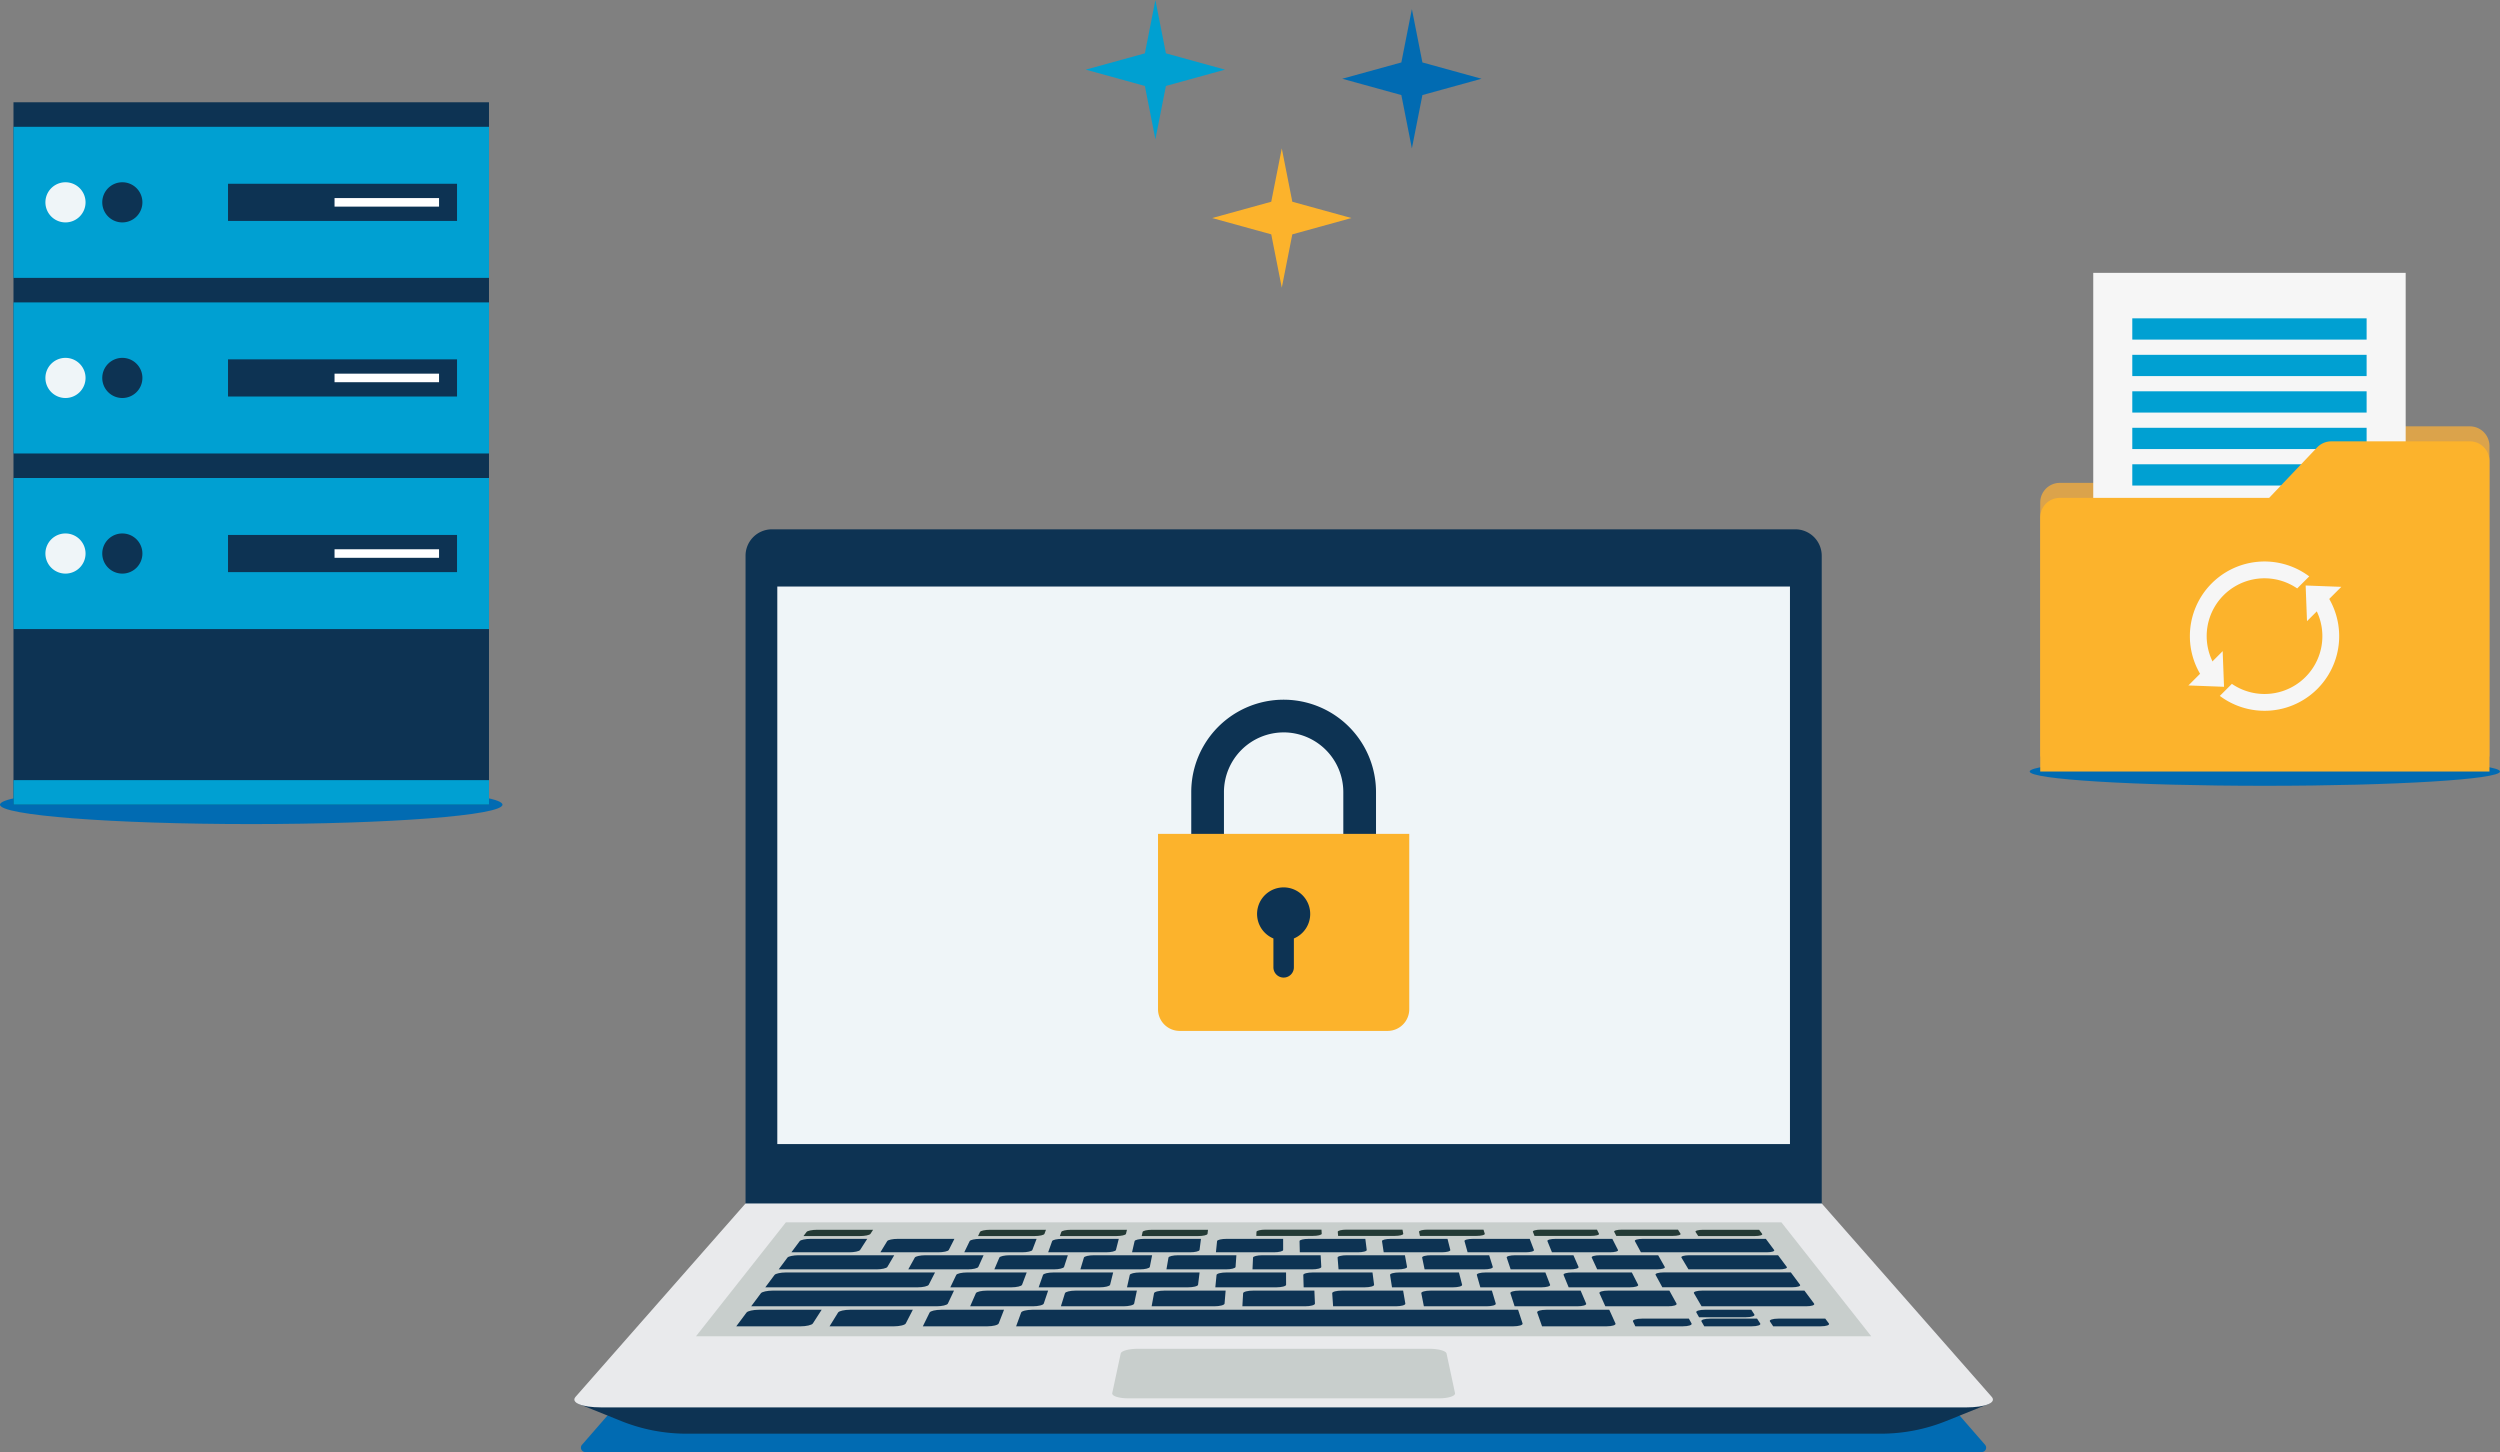 <svg xmlns="http://www.w3.org/2000/svg" xmlns:xlink="http://www.w3.org/1999/xlink" width="815.588" height="473.707" viewBox="0 0 815.588 473.707">
  <rect x="0" y="0" width="815.588" height="473.707" fill="#808080" stroke="none"/>
  <defs>
    <clipPath id="clip-path">
      <rect id="Rectangle_107" data-name="Rectangle 107" width="462.792" height="301.021" transform="translate(0 0)" fill="none"/>
    </clipPath>
  </defs>
  <g id="Group_14838" data-name="Group 14838" transform="translate(-80.629 -194.144)">
    <g id="Group_13985" data-name="Group 13985" transform="translate(268 366.827)">
      <g id="Group_13984" data-name="Group 13984" transform="translate(0 0.003)" clip-path="url(#clip-path)">
        <path id="Path_26508" data-name="Path 26508" d="M465.331,1031.656H9.754a1.428,1.428,0,0,1-1.077-2.366l39.334-45.181H427.074l39.334,45.181a1.428,1.428,0,0,1-1.077,2.366" transform="translate(-6.179 -730.634)" fill="#016bb2"/>
        <path id="Path_26509" data-name="Path 26509" d="M567.932,221.3H216.844V8.7A8.619,8.619,0,0,1,225.385,0H559.391a8.621,8.621,0,0,1,8.541,8.7q0,106.3,0,212.593" transform="translate(-160.992 -0.004)" fill="#0d3353"/>
        <path id="Path_26510" data-name="Path 26510" d="M587.434,254.346H257.067q0-90.943,0-181.885H587.434V254.346" transform="translate(-190.855 -53.798)" fill="#eff5f8"/>
        <path id="Path_26511" data-name="Path 26511" d="M811.517,297a30.171,30.171,0,0,1-30.137-30.138V245.923a30.137,30.137,0,1,1,60.274,0v20.935A30.171,30.171,0,0,1,811.517,297m0-70.542a19.492,19.492,0,0,0-19.47,19.47v20.935a19.491,19.491,0,0,0,19.47,19.47h0a19.492,19.492,0,0,0,19.47-19.47V245.923a19.492,19.492,0,0,0-19.47-19.47" transform="translate(-580.122 -160.207)" fill="#0d3353"/>
        <path id="Path_26512" data-name="Path 26512" d="M814.171,450.023H746.34a7.068,7.068,0,0,1-7.067-7.067v-57.21h81.965v57.21a7.067,7.067,0,0,1-7.067,7.067" transform="translate(-548.86 -286.39)" fill="#fcb32c"/>
        <path id="Path_26513" data-name="Path 26513" d="M882.074,462.184a8.666,8.666,0,1,0-12,8v9.364a3.337,3.337,0,1,0,6.673,0v-9.364a8.667,8.667,0,0,0,5.33-8" transform="translate(-642.012 -336.707)" fill="#0d3353"/>
        <path id="Path_26514" data-name="Path 26514" d="M459.5,943.815c-19.482-22.162-35.843-40.774-49.778-56.628H58.635C44.7,903.042,28.34,921.653,8.858,943.815H3.75l3.771,1.52h0l4.971,2,5.537,2.232a57.136,57.136,0,0,0,21.361,4.143H429a57.142,57.142,0,0,0,21.36-4.143l10.487-4.227.02-.009,3.771-1.52Z" transform="translate(-2.784 -658.677)" fill="#0d3353"/>
        <path id="Path_26515" data-name="Path 26515" d="M454.036,920.4H8.756c-6.29,0-10.022-1.552-8.361-3.441l55.457-63.086H406.94L462.4,916.964c1.662,1.889-2.073,3.441-8.361,3.441" transform="translate(0 -633.947)" fill="#e9eaec"/>
        <path id="Path_26516" data-name="Path 26516" d="M537.512,914.915H154.1l29.326-37.175H508.186l29.326,37.175" transform="translate(-114.412 -651.663)" fill="#c8cecc"/>
        <path id="Path_26517" data-name="Path 26517" d="M721.67,993.879H559.548q.831-2.281,1.64-4.5c.181-.5,1.821-.9,3.656-.9H723.312l1.459,4.47c.168.516-1.222.935-3.1.935" transform="translate(-415.426 -733.875)" fill="#0d3353"/>
        <path id="Path_26518" data-name="Path 26518" d="M226.07,993.879H205.093l3.355-4.5c.37-.5,2.16-.9,4-.9h20.5l-2.875,4.47c-.334.516-2.123.935-4.007.935" transform="translate(-152.268 -733.875)" fill="#0d3353"/>
        <path id="Path_26519" data-name="Path 26519" d="M293.782,903.078H274.918l2.718-3.65c.3-.4,1.888-.732,3.545-.731h18.481l-2.331,3.625c-.27.417-1.855.757-3.549.757" transform="translate(-204.108 -667.222)" fill="#0d3353"/>
        <path id="Path_26520" data-name="Path 26520" d="M284.416,969.354h-60.44l3.177-4.265c.351-.472,2.086-.853,3.875-.853h59.113q-.986,2.091-2,4.233c-.229.488-1.9.885-3.73.885" transform="translate(-166.287 -715.88)" fill="#0d3353"/>
        <path id="Path_26521" data-name="Path 26521" d="M291.514,946.109H241.857l3.012-4.044c.332-.448,2.015-.81,3.759-.81h48.6q-1.015,1.983-2.055,4.014c-.236.462-1.873.839-3.654.839" transform="translate(-179.562 -698.819)" fill="#0d3353"/>
        <path id="Path_26522" data-name="Path 26522" d="M1454.507,969.354h-34.044l-2.493-4.265c-.276-.472.951-.853,2.741-.853h33.3q1.56,2.091,3.153,4.233c.366.488-.824.885-2.653.885" transform="translate(-1052.718 -715.88)" fill="#0d3353"/>
        <path id="Path_26523" data-name="Path 26523" d="M344.222,993.879H323.246q1.408-2.281,2.783-4.5c.308-.5,2.046-.9,3.885-.9h20.5l-2.307,4.47c-.267.516-2.008.935-3.888.935" transform="translate(-239.988 -733.875)" fill="#0d3353"/>
        <path id="Path_26524" data-name="Path 26524" d="M1242.06,993.879h-20.977q-.8-2.281-1.584-4.5c-.175-.5,1.172-.9,3.012-.9h20.5q1,2.208,2.026,4.47c.237.516-1.1.935-2.981.935" transform="translate(-905.384 -733.875)" fill="#0d3353"/>
        <path id="Path_26525" data-name="Path 26525" d="M1357.03,1002.234h-15.455q-.383-.8-.758-1.584c-.245-.51,1.067-.923,2.928-.923h15.293q.437.783.875,1.572c.288.516-1,.935-2.883.935" transform="translate(-995.444 -742.23)" fill="#0d3353"/>
        <path id="Path_26526" data-name="Path 26526" d="M308.631,889.241h-18.4l1-1.338c.292-.394,1.854-.711,3.487-.711h18.221l-.855,1.329c-.258.4-1.8.72-3.45.72" transform="translate(-215.476 -658.681)" fill="#233a35"/>
        <path id="Path_26527" data-name="Path 26527" d="M1439.324,889.241h-18.4l-.86-1.338c-.252-.394.865-.711,2.5-.711h18.221q.5.662.99,1.329c.3.4-.8.72-2.451.72" transform="translate(-1054.274 -658.681)" fill="#233a35"/>
        <path id="Path_26528" data-name="Path 26528" d="M1530.705,1002.234H1515.25l-1.055-1.584c-.342-.51.891-.923,2.755-.923h15.294q.586.783,1.17,1.572c.387.516-.827.935-2.709.935" transform="translate(-1124.145 -742.23)" fill="#0d3353"/>
        <path id="Path_26529" data-name="Path 26529" d="M1443.871,1002.234h-15.455q-.455-.8-.906-1.584c-.294-.51.981-.923,2.841-.923h15.294l1.023,1.572c.337.516-.916.935-2.8.935" transform="translate(-1059.797 -742.23)" fill="#0d3353"/>
        <path id="Path_26530" data-name="Path 26530" d="M1437.17,990.92h-15.264q-.443-.776-.885-1.545c-.287-.5.976-.9,2.813-.9h15.107l1,1.533c.329.5-.912.913-2.769.913" transform="translate(-1054.982 -733.876)" fill="#0d3353"/>
        <path id="Path_26531" data-name="Path 26531" d="M462.373,993.879H441.4l2.212-4.5c.244-.5,1.933-.9,3.771-.9h20.5q-.857,2.208-1.74,4.47c-.2.516-1.891.935-3.769.935" transform="translate(-327.707 -733.875)" fill="#0d3353"/>
        <path id="Path_26532" data-name="Path 26532" d="M521.725,969.354H501.32q.95-2.158,1.87-4.265c.2-.472,1.826-.853,3.614-.853h19.957q-.7,2.091-1.426,4.233c-.164.488-1.78.885-3.611.885" transform="translate(-372.196 -715.88)" fill="#0d3353"/>
        <path id="Path_26533" data-name="Path 26533" d="M636.659,969.354H616.254l1.329-4.265c.146-.472,1.717-.853,3.506-.853h19.957q-.441,2.091-.888,4.233c-.1.488-1.67.885-3.5.885" transform="translate(-457.527 -715.88)" fill="#0d3353"/>
        <path id="Path_26534" data-name="Path 26534" d="M290.666,924.046H258.815l2.86-3.839c.316-.426,1.95-.769,3.649-.769h31.187l-2.236,3.812c-.258.439-1.873.8-3.609.8" transform="translate(-192.153 -682.621)" fill="#0d3353"/>
        <path id="Path_26535" data-name="Path 26535" d="M1413.925,946.028h-42.318q-1.111-2.045-2.2-4.043c-.245-.448.973-.81,2.715-.809h41.413q1.48,1.983,2.989,4.013c.347.463-.819.839-2.6.839" transform="translate(-1016.668 -698.76)" fill="#0d3353"/>
        <path id="Path_26536" data-name="Path 26536" d="M751.591,969.354H731.186q.4-2.158.788-4.265c.087-.472,1.609-.853,3.4-.853h19.957q-.175,2.091-.351,4.233c-.04.488-1.555.885-3.386.885" transform="translate(-542.856 -715.88)" fill="#0d3353"/>
        <path id="Path_26537" data-name="Path 26537" d="M866.525,969.354H846.12q.125-2.158.246-4.265c.028-.472,1.5-.853,3.289-.853h19.957q.091,2.091.186,4.233c.021.488-1.446.885-3.274.885" transform="translate(-628.187 -715.88)" fill="#0d3353"/>
        <path id="Path_26538" data-name="Path 26538" d="M980.606,969.354H960.2l-.295-4.265c-.032-.472,1.39-.853,3.181-.853h19.957l.724,4.233c.083.488-1.332.885-3.162.885" transform="translate(-712.665 -715.88)" fill="#0d3353"/>
        <path id="Path_26539" data-name="Path 26539" d="M1093.967,969.354h-20.4q-.423-2.158-.836-4.265c-.093-.472,1.282-.853,3.073-.853h19.957q.62,2.091,1.261,4.233c.145.488-1.217.885-3.049.885" transform="translate(-796.423 -715.88)" fill="#0d3353"/>
        <path id="Path_26540" data-name="Path 26540" d="M1207.319,969.354h-20.4q-.7-2.158-1.378-4.265c-.152-.472,1.175-.853,2.964-.853h19.957l1.8,4.233c.208.488-1.107.885-2.937.885" transform="translate(-880.172 -715.88)" fill="#0d3353"/>
        <path id="Path_26541" data-name="Path 26541" d="M1320.657,969.354h-20.405l-1.919-4.265c-.212-.472,1.07-.853,2.856-.853h19.957q1.154,2.091,2.335,4.233c.271.488-.993.885-2.824.885" transform="translate(-963.907 -715.88)" fill="#0d3353"/>
        <path id="Path_26542" data-name="Path 26542" d="M496.07,946.109H476.206l1.937-4.044c.215-.448,1.8-.81,3.544-.81h19.44q-.75,1.983-1.514,4.014c-.172.462-1.761.839-3.541.839" transform="translate(-353.551 -698.819)" fill="#0d3353"/>
        <path id="Path_26543" data-name="Path 26543" d="M607.955,946.109H588.092l1.423-4.044c.159-.448,1.7-.81,3.441-.81H612.4l-1,4.014c-.115.462-1.652.839-3.435.839" transform="translate(-436.618 -698.819)" fill="#0d3353"/>
        <path id="Path_26544" data-name="Path 26544" d="M719.841,946.109H699.978l.91-4.044c.1-.448,1.6-.81,3.338-.81h19.439l-.5,4.014c-.056.462-1.546.839-3.328.839" transform="translate(-519.686 -698.819)" fill="#0d3353"/>
        <path id="Path_26545" data-name="Path 26545" d="M831.725,946.109H811.861q.2-2.046.4-4.044c.045-.448,1.492-.81,3.236-.81h19.439q.011,1.983.014,4.014c0,.462-1.441.839-3.222.839" transform="translate(-602.752 -698.819)" fill="#0d3353"/>
        <path id="Path_26546" data-name="Path 26546" d="M943.276,946.109H923.412q-.059-2.046-.116-4.044c-.013-.448,1.391-.81,3.133-.81h19.439q.258,1.983.524,4.014c.06.462-1.339.839-3.116.839" transform="translate(-685.484 -698.819)" fill="#0d3353"/>
        <path id="Path_26547" data-name="Path 26547" d="M1053.675,946.109h-19.864q-.318-2.046-.629-4.044c-.07-.448,1.286-.81,3.03-.81h19.44q.51,1.983,1.033,4.014c.119.462-1.226.839-3.009.839" transform="translate(-767.065 -698.819)" fill="#0d3353"/>
        <path id="Path_26548" data-name="Path 26548" d="M1164.065,946.109H1144.2q-.578-2.046-1.143-4.044c-.125-.448,1.181-.81,2.927-.81h19.439q.765,1.983,1.543,4.014c.176.462-1.123.839-2.9.839" transform="translate(-848.637 -698.819)" fill="#0d3353"/>
        <path id="Path_26549" data-name="Path 26549" d="M1274.444,946.109H1254.58l-1.656-4.044c-.183-.448,1.08-.81,2.824-.81h19.439l2.052,4.014c.239.462-1.017.839-2.8.839" transform="translate(-930.198 -698.819)" fill="#0d3353"/>
        <path id="Path_26550" data-name="Path 26550" d="M442.309,924.046H422.958l2.126-3.839c.235-.426,1.8-.769,3.5-.769h18.948l-1.723,3.812c-.2.439-1.768.8-3.5.8" transform="translate(-314.018 -682.621)" fill="#0d3353"/>
        <path id="Path_26551" data-name="Path 26551" d="M551.305,924.046h-19.35l1.638-3.839c.18-.426,1.705-.769,3.4-.769h18.947l-1.239,3.812c-.143.439-1.665.8-3.4.8" transform="translate(-394.94 -682.621)" fill="#0d3353"/>
        <path id="Path_26552" data-name="Path 26552" d="M660.3,924.046h-19.35q.58-1.942,1.151-3.839c.126-.426,1.606-.769,3.307-.769h18.947q-.374,1.884-.755,3.812c-.088.439-1.563.8-3.3.8" transform="translate(-475.863 -682.621)" fill="#0d3353"/>
        <path id="Path_26553" data-name="Path 26553" d="M769.3,924.046H749.944q.336-1.942.664-3.839c.075-.426,1.512-.769,3.209-.769h18.948q-.131,1.884-.271,3.812c-.031.439-1.463.8-3.2.8" transform="translate(-556.782 -682.621)" fill="#0d3353"/>
        <path id="Path_26554" data-name="Path 26554" d="M878.291,924.046H858.94q.089-1.942.176-3.839c.018-.426,1.414-.769,3.112-.769h18.948q.107,1.884.212,3.812c.027.439-1.362.8-3.1.8" transform="translate(-637.705 -682.621)" fill="#0d3353"/>
        <path id="Path_26555" data-name="Path 26555" d="M986.39,924.046H967.038q-.157-1.942-.311-3.839c-.033-.426,1.317-.769,3.014-.769h18.948q.345,1.884.7,3.812c.08.439-1.261.8-3,.8" transform="translate(-717.729 -682.621)" fill="#0d3353"/>
        <path id="Path_26556" data-name="Path 26556" d="M1093.972,924.046h-19.351l-.8-3.839c-.086-.426,1.216-.769,2.916-.769h18.948l1.18,3.812c.135.439-1.161.8-2.9.8" transform="translate(-797.237 -682.621)" fill="#0d3353"/>
        <path id="Path_26557" data-name="Path 26557" d="M1201.542,924.046h-19.351q-.651-1.942-1.286-3.839c-.145-.426,1.12-.769,2.819-.769h18.947q.824,1.884,1.664,3.812c.191.439-1.059.8-2.793.8" transform="translate(-876.734 -682.621)" fill="#0d3353"/>
        <path id="Path_26558" data-name="Path 26558" d="M1309.719,924.046h-19.351q-.9-1.942-1.776-3.839c-.2-.426,1.023-.769,2.72-.769h18.948l2.151,3.812c.247.439-.957.8-2.692.8" transform="translate(-956.676 -682.621)" fill="#0d3353"/>
        <path id="Path_26559" data-name="Path 26559" d="M406.485,903.078H387.621q1.125-1.846,2.227-3.65c.247-.4,1.789-.732,3.447-.731h18.48q-.91,1.791-1.843,3.625c-.212.417-1.756.757-3.447.757" transform="translate(-287.782 -667.222)" fill="#0d3353"/>
        <path id="Path_26560" data-name="Path 26560" d="M512.737,903.078H493.873l1.764-3.65c.2-.4,1.695-.732,3.354-.731h18.48l-1.383,3.625c-.161.417-1.658.757-3.351.757" transform="translate(-366.667 -667.222)" fill="#0d3353"/>
        <path id="Path_26561" data-name="Path 26561" d="M618.987,903.078H600.124q.66-1.846,1.3-3.65c.144-.4,1.607-.732,3.261-.731h18.48q-.457,1.791-.923,3.625c-.107.417-1.564.757-3.256.757" transform="translate(-445.551 -667.222)" fill="#0d3353"/>
        <path id="Path_26562" data-name="Path 26562" d="M725.239,903.078H706.376l.837-3.65c.092-.4,1.512-.732,3.168-.731h18.48q-.231,1.791-.463,3.625c-.053.417-1.469.757-3.159.757" transform="translate(-524.436 -667.222)" fill="#0d3353"/>
        <path id="Path_26563" data-name="Path 26563" d="M831.491,903.078H812.628q.19-1.846.374-3.65c.042-.4,1.42-.732,3.075-.731h18.48q0,1.791,0,3.625c0,.417-1.37.757-3.063.757" transform="translate(-603.321 -667.222)" fill="#0d3353"/>
        <path id="Path_26564" data-name="Path 26564" d="M937.484,903.078H918.62q-.045-1.846-.089-3.65c-.01-.4,1.325-.732,2.983-.731h18.48q.226,1.791.457,3.625c.052.417-1.273.757-2.967.757" transform="translate(-681.947 -667.222)" fill="#0d3353"/>
        <path id="Path_26565" data-name="Path 26565" d="M1042.394,903.078H1023.53q-.279-1.846-.553-3.65c-.061-.4,1.232-.732,2.889-.731h18.481q.453,1.791.917,3.625c.1.417-1.179.757-2.871.757" transform="translate(-759.489 -667.222)" fill="#0d3353"/>
        <path id="Path_26566" data-name="Path 26566" d="M1147.3,903.078h-18.864q-.514-1.846-1.016-3.65c-.115-.4,1.142-.732,2.8-.731h18.48q.682,1.791,1.377,3.625c.159.417-1.083.757-2.775.757" transform="translate(-837.024 -667.222)" fill="#0d3353"/>
        <path id="Path_26567" data-name="Path 26567" d="M1252.79,903.078h-18.863q-.751-1.846-1.482-3.65c-.166-.4,1.048-.732,2.7-.731h18.48q.91,1.791,1.84,3.625c.212.417-.988.757-2.678.757" transform="translate(-914.995 -667.222)" fill="#0d3353"/>
        <path id="Path_26568" data-name="Path 26568" d="M1433.969,924.046h-29.518q-1.158-1.942-2.293-3.839c-.256-.426.919-.769,2.617-.769h28.9q1.407,1.884,2.839,3.812c.329.439-.813.8-2.549.8" transform="translate(-1040.982 -682.621)" fill="#0d3353"/>
        <path id="Path_26569" data-name="Path 26569" d="M1386.137,903.078h-40.96l-1.973-3.65c-.22-.4.949-.732,2.6-.731h40.127q1.338,1.791,2.7,3.625c.313.417-.807.757-2.5.757" transform="translate(-997.218 -667.222)" fill="#0d3353"/>
        <path id="Path_26570" data-name="Path 26570" d="M529.734,889.241h-18.4l.634-1.338c.185-.394,1.661-.711,3.3-.711h18.221l-.495,1.329c-.148.4-1.6.72-3.255.72" transform="translate(-379.63 -658.681)" fill="#233a35"/>
        <path id="Path_26571" data-name="Path 26571" d="M633.376,889.241h-18.4q.235-.672.465-1.338c.138-.394,1.57-.711,3.2-.711h18.221q-.165.662-.326,1.329c-.1.4-1.514.72-3.164.72" transform="translate(-456.577 -658.681)" fill="#233a35"/>
        <path id="Path_26572" data-name="Path 26572" d="M737.018,889.241h-18.4l.294-1.338c.089-.394,1.479-.711,3.115-.711h18.221q-.078.662-.158,1.329c-.047.4-1.422.72-3.073.72" transform="translate(-533.525 -658.681)" fill="#233a35"/>
        <path id="Path_26573" data-name="Path 26573" d="M882.183,889.065h-18.4q.028-.671.057-1.338c.018-.393,1.355-.71,2.988-.711h18.217q.041.661.079,1.329c.024.4-1.3.72-2.944.72" transform="translate(-641.303 -658.551)" fill="#233a35"/>
        <path id="Path_26574" data-name="Path 26574" d="M985.474,889.065h-18.4q-.054-.671-.113-1.338c-.035-.393,1.261-.71,2.9-.711h18.217l.247,1.329c.074.4-1.2.72-2.853.72" transform="translate(-717.905 -658.551)" fill="#233a35"/>
        <path id="Path_26575" data-name="Path 26575" d="M1088.593,889.065h-18.4q-.143-.671-.283-1.338c-.083-.393,1.175-.71,2.808-.711h18.217q.207.661.416,1.329c.122.4-1.11.72-2.761.72" transform="translate(-794.336 -658.551)" fill="#233a35"/>
        <path id="Path_26576" data-name="Path 26576" d="M1233.01,889.065h-18.4q-.258-.671-.521-1.338c-.153-.393,1.047-.71,2.681-.711h18.218q.325.661.652,1.329c.2.4-.986.72-2.633.72" transform="translate(-901.371 -658.551)" fill="#233a35"/>
        <path id="Path_26577" data-name="Path 26577" d="M1336.111,889.065h-18.4l-.69-1.338c-.206-.393.957-.71,2.591-.711h18.217l.821,1.329c.243.4-.893.72-2.542.72" transform="translate(-977.783 -658.551)" fill="#233a35"/>
        <path id="Path_26578" data-name="Path 26578" d="M787.824,1054.076h-101.3c-3.11,0-5.469-.761-5.268-1.693q1.432-6.708,2.773-12.971c.178-.837,2.688-1.51,5.607-1.511h95.073c2.919,0,5.431.675,5.607,1.511q1.336,6.268,2.773,12.971c.2.932-2.159,1.694-5.268,1.693" transform="translate(-505.78 -770.571)" fill="#c8cecc"/>
      </g>
    </g>
    <g id="Group_13988" data-name="Group 13988" transform="translate(-3140.329 -235.494)">
      <g id="Group_13987" data-name="Group 13987" transform="translate(2796.958 0.005)">
        <g id="Group_13989" data-name="Group 13989" transform="translate(424 463)">
          <path id="Path_26592" data-name="Path 26592" d="M2796.958,713.984c0,3.5,36.7,6.335,81.962,6.335s81.962-2.836,81.962-6.335-36.7-6.335-81.962-6.335-81.962,2.836-81.962,6.335" transform="translate(-2796.958 -484.842)" fill="#016bb2"/>
          <rect id="Rectangle_118" data-name="Rectangle 118" width="155.126" height="229.142" transform="translate(4.399)" fill="#0d3353"/>
          <rect id="Rectangle_119" data-name="Rectangle 119" width="155.126" height="49.284" transform="translate(4.399 8.002)" fill="#00a0d2"/>
          <rect id="Rectangle_120" data-name="Rectangle 120" width="74.71" height="12.124" transform="translate(74.389 26.582)" fill="#0d3353"/>
          <rect id="Rectangle_121" data-name="Rectangle 121" width="34.093" height="2.788" transform="translate(109.138 31.25)" fill="#fff"/>
          <path id="Path_26593" data-name="Path 26593" d="M2902.922,89.437a6.547,6.547,0,1,0,6.547-6.547,6.546,6.546,0,0,0-6.547,6.547" transform="translate(-2869.559 -56.793)" fill="#0d3353"/>
          <path id="Path_26594" data-name="Path 26594" d="M2844.008,89.437a6.547,6.547,0,1,0,6.547-6.547,6.547,6.547,0,0,0-6.547,6.547" transform="translate(-2829.194 -56.793)" fill="#eff5f8"/>
          <rect id="Rectangle_122" data-name="Rectangle 122" width="155.126" height="49.284" transform="translate(4.399 65.287)" fill="#00a0d2"/>
          <rect id="Rectangle_123" data-name="Rectangle 123" width="74.71" height="12.124" transform="translate(74.389 83.867)" fill="#0d3353"/>
          <rect id="Rectangle_124" data-name="Rectangle 124" width="34.093" height="2.788" transform="translate(109.138 88.535)" fill="#fff"/>
          <path id="Path_26595" data-name="Path 26595" d="M2902.922,271.377a6.547,6.547,0,1,0,6.547-6.547,6.547,6.547,0,0,0-6.547,6.547" transform="translate(-2869.559 -181.448)" fill="#0d3353"/>
          <path id="Path_26596" data-name="Path 26596" d="M2844.008,271.377a6.547,6.547,0,1,0,6.547-6.547,6.547,6.547,0,0,0-6.547,6.547" transform="translate(-2829.194 -181.448)" fill="#eff5f8"/>
          <rect id="Rectangle_125" data-name="Rectangle 125" width="155.126" height="49.284" transform="translate(4.399 122.573)" fill="#00a0d2"/>
          <rect id="Rectangle_126" data-name="Rectangle 126" width="74.71" height="12.124" transform="translate(74.389 141.153)" fill="#0d3353"/>
          <rect id="Rectangle_127" data-name="Rectangle 127" width="34.093" height="2.788" transform="translate(109.138 145.821)" fill="#fff"/>
          <path id="Path_26597" data-name="Path 26597" d="M2902.922,453.318a6.547,6.547,0,1,0,6.547-6.547,6.547,6.547,0,0,0-6.547,6.547" transform="translate(-2869.559 -306.103)" fill="#0d3353"/>
          <path id="Path_26598" data-name="Path 26598" d="M2844.008,453.318a6.547,6.547,0,1,0,6.547-6.547,6.547,6.547,0,0,0-6.547,6.547" transform="translate(-2829.194 -306.103)" fill="#eff5f8"/>
          <rect id="Rectangle_128" data-name="Rectangle 128" width="155.126" height="8.002" transform="translate(4.399 221.141)" fill="#00a0d2"/>
        </g>
      </g>
    </g>
    <g id="Group_13990" data-name="Group 13990" transform="translate(667.217 -405)">
      <path id="Path_26599" data-name="Path 26599" d="M3330.332,796.8c0,2.573,34.348,4.66,76.717,4.66s76.717-2.086,76.717-4.66-34.347-4.66-76.717-4.66-76.717,2.086-76.717,4.66" transform="translate(-3254.766 54.041)" fill="#016bb2"/>
      <path id="Path_26600" data-name="Path 26600" d="M3341.261,474.131v82.878h146.552V455.69a6.393,6.393,0,0,0-6.392-6.392h-45.2a6.391,6.391,0,0,0-4.631,1.986l-15.653,16.454h-68.283a6.393,6.393,0,0,0-6.392,6.392" transform="translate(-3262.254 288.936)" fill="#dba34b"/>
      <rect id="Rectangle_129" data-name="Rectangle 129" width="101.925" height="125.734" transform="translate(96.302 688.16)" fill="#f6f6f6"/>
      <rect id="Rectangle_130" data-name="Rectangle 130" width="76.446" height="6.937" transform="translate(109.041 702.997)" fill="#00a0d2"/>
      <rect id="Rectangle_131" data-name="Rectangle 131" width="76.446" height="6.937" transform="translate(109.041 714.899)" fill="#00a0d2"/>
      <rect id="Rectangle_132" data-name="Rectangle 132" width="76.446" height="6.937" transform="translate(109.041 726.802)" fill="#00a0d2"/>
      <rect id="Rectangle_133" data-name="Rectangle 133" width="76.446" height="6.937" transform="translate(109.041 738.705)" fill="#00a0d2"/>
      <rect id="Rectangle_134" data-name="Rectangle 134" width="76.446" height="6.937" transform="translate(109.041 750.607)" fill="#00a0d2"/>
      <rect id="Rectangle_135" data-name="Rectangle 135" width="76.446" height="6.937" transform="translate(109.041 762.51)" fill="#6fbfb1"/>
      <rect id="Rectangle_136" data-name="Rectangle 136" width="76.446" height="6.937" transform="translate(109.041 774.474)" fill="#6fbfb1"/>
      <rect id="Rectangle_137" data-name="Rectangle 137" width="76.446" height="6.937" transform="translate(109.041 786.376)" fill="#6fbfb1"/>
      <path id="Path_26601" data-name="Path 26601" d="M3341.261,489.681v82.877h146.552V471.24a6.393,6.393,0,0,0-6.392-6.392h-45.2a6.388,6.388,0,0,0-4.631,1.986l-15.653,16.454h-68.283a6.392,6.392,0,0,0-6.392,6.392" transform="translate(-3262.254 278.282)" fill="#fcb32c"/>
      <path id="Path_26602" data-name="Path 26602" d="M3496.32,613.676a24.232,24.232,0,0,0,4.86,14.583l3.928-3.928a18.86,18.86,0,0,1,26.22-26.22l3.929-3.929a24.344,24.344,0,0,0-38.937,19.494m13.7,15.567-3.929,3.929a24.344,24.344,0,0,0,34.079-34.077l-3.93,3.928a18.86,18.86,0,0,1-26.22,26.22" transform="translate(-3368.492 192.999)" fill="#f6f6f6"/>
      <path id="Path_26603" data-name="Path 26603" d="M3500.362,687.784l-5.6,5.6,5.815.22,5.816.22-.22-5.816-.22-5.816Z" transform="translate(-3367.427 129.374)" fill="#f6f6f6"/>
      <path id="Path_26604" data-name="Path 26604" d="M3622.3,620.247l5.6-5.6-5.816-.22-5.816-.22.22,5.816.22,5.816Z" transform="translate(-3450.672 175.947)" fill="#f6f6f6"/>
    </g>
    <g id="Group_14598" data-name="Group 14598" transform="translate(0 -242)">
      <path id="Path_29496" data-name="Path 29496" d="M139.221,103.2l3.436,17.4,19.285,5.32-19.285,5.32-3.436,17.4-3.436-17.4-19.285-5.32,19.285-5.32Z" transform="translate(318.338 332.944)" fill="#00a0d1"/>
      <path id="Path_29498" data-name="Path 29498" d="M139.221,103.2l3.436,17.4,19.285,5.32-19.285,5.32-3.436,17.4-3.436-17.4-19.285-5.32,19.285-5.32Z" transform="translate(359.57 381.357)" fill="#fcb32c"/>
      <path id="Path_29497" data-name="Path 29497" d="M139.221,103.2l3.436,17.4,19.285,5.32-19.285,5.32-3.436,17.4-3.436-17.4-19.285-5.32,19.285-5.32Z" transform="translate(402.013 335.915)" fill="#016bb2"/>
    </g>
  </g>
</svg>
